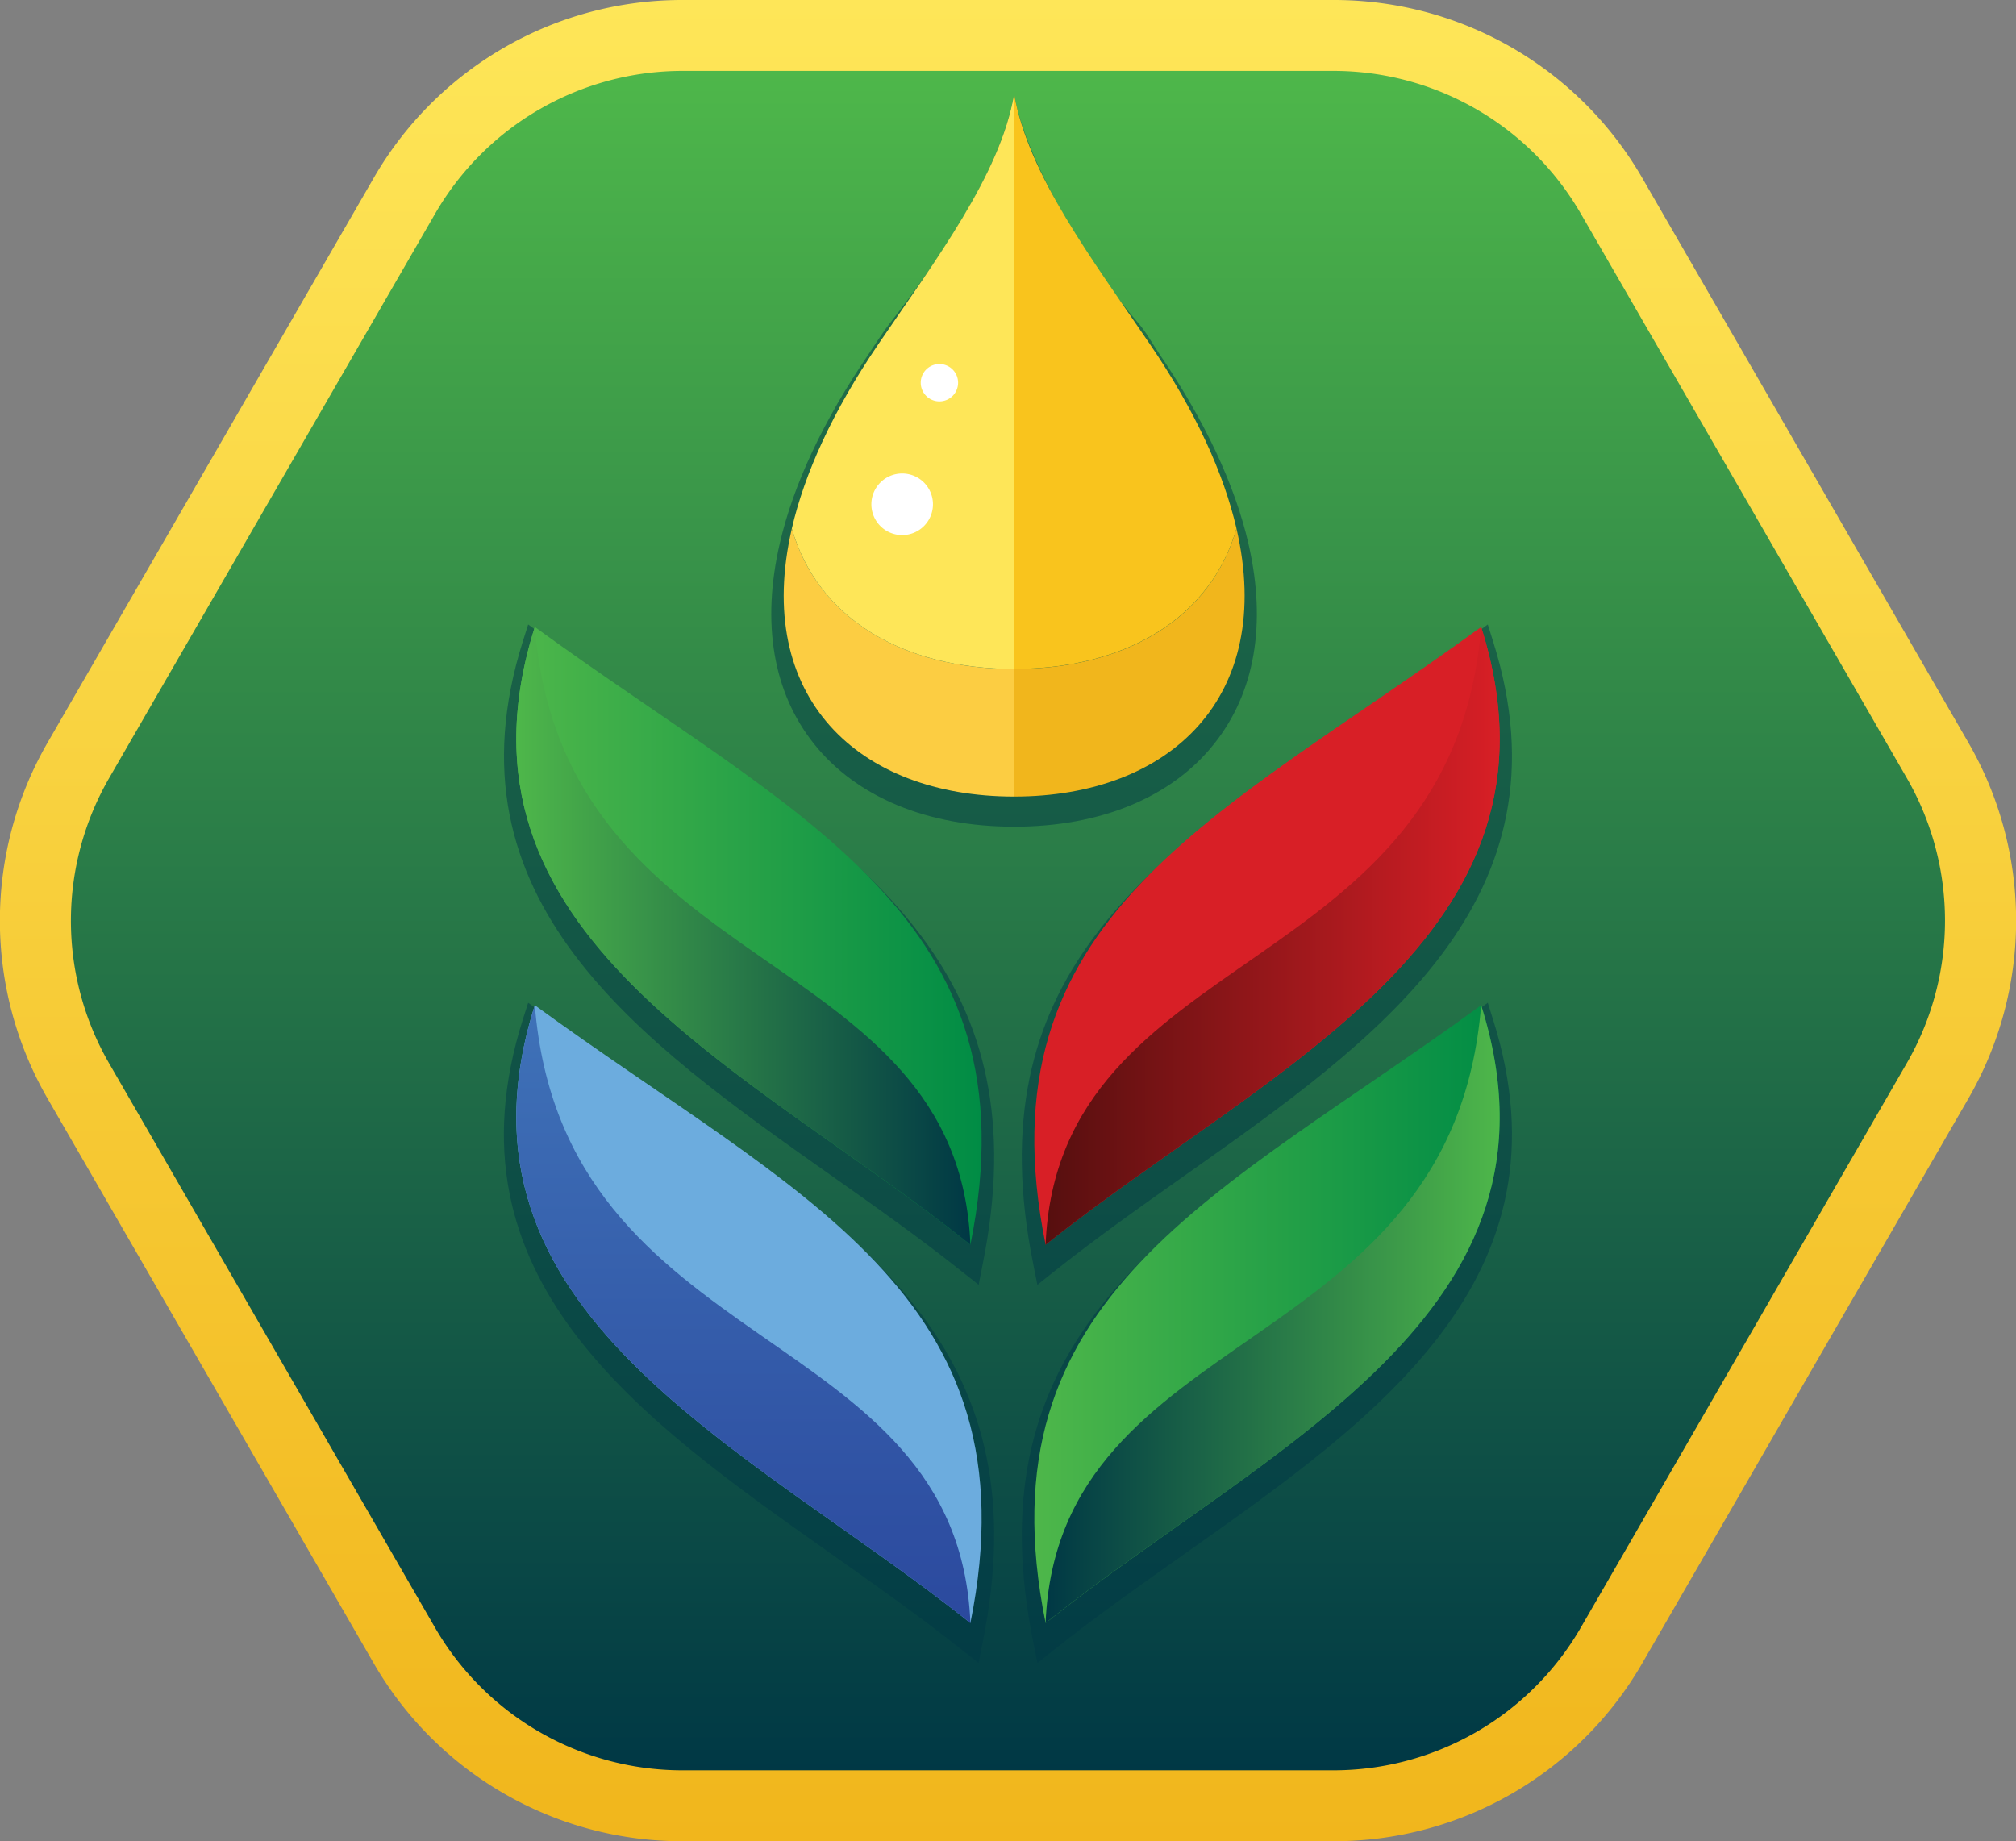 <svg xmlns="http://www.w3.org/2000/svg" xmlns:xlink="http://www.w3.org/1999/xlink" viewBox="0 0 519.1 474.1"><rect x="0" y="0" width="519.1" height="474.1" fill="#808080" stroke="none"/><defs><style>.cls-1{fill:url(#linear-gradient);}.cls-2{fill:url(#linear-gradient-2);}.cls-3{opacity:0.5;}.cls-4{fill:#003845;}.cls-5{fill:url(#linear-gradient-3);}.cls-6{fill:url(#linear-gradient-4);}.cls-7{fill:#d81f26;}.cls-8{fill:url(#New_Gradient_Swatch_1);}.cls-9{fill:#6cacde;}.cls-10{fill:url(#linear-gradient-5);}.cls-11{fill:url(#linear-gradient-6);}.cls-12{fill:url(#linear-gradient-7);}.cls-13{fill:#fccd42;}.cls-14{fill:#fee658;}.cls-15{fill:#f1b61c;}.cls-16{fill:#f9c41d;}.cls-17{fill:#fff;}</style><linearGradient id="linear-gradient" x1="-1856.78" y1="2567.11" x2="-1382.68" y2="2567.11" gradientTransform="translate(2826.66 1856.78) rotate(90)" gradientUnits="userSpaceOnUse"><stop offset="0" stop-color="#fee658"/><stop offset="1" stop-color="#f1b61c"/></linearGradient><linearGradient id="linear-gradient-2" x1="-1838.52" y1="2567.11" x2="-1400.94" y2="2567.11" gradientTransform="translate(2826.66 1856.78) rotate(90)" gradientUnits="userSpaceOnUse"><stop offset="0" stop-color="#4eb74a"/><stop offset="1" stop-color="#003845"/></linearGradient><linearGradient id="linear-gradient-3" x1="132.95" y1="240.97" x2="252.77" y2="240.97" gradientUnits="userSpaceOnUse"><stop offset="0" stop-color="#4eb74a"/><stop offset="1" stop-color="#008c45"/></linearGradient><linearGradient id="linear-gradient-4" x1="132.95" y1="240.97" x2="249.87" y2="240.97" gradientTransform="matrix(1, 0, 0, 1, 0, 0)" xlink:href="#linear-gradient-2"/><linearGradient id="New_Gradient_Swatch_1" x1="721.69" y1="240.97" x2="838.61" y2="240.97" gradientTransform="matrix(-1, 0, 0, 1, 1107.84, 0)" gradientUnits="userSpaceOnUse"><stop offset="0" stop-color="#d81f26"/><stop offset="1" stop-color="#560f0f"/></linearGradient><linearGradient id="linear-gradient-5" x1="191.41" y1="417.91" x2="191.41" y2="258.84" gradientUnits="userSpaceOnUse"><stop offset="0" stop-color="#2b499e"/><stop offset="1" stop-color="#3f72b8"/></linearGradient><linearGradient id="linear-gradient-6" x1="266.33" y1="338.37" x2="386.15" y2="338.37" xlink:href="#linear-gradient-3"/><linearGradient id="linear-gradient-7" x1="721.69" y1="338.37" x2="838.61" y2="338.37" gradientTransform="matrix(-1, 0, 0, 1, 1107.84, 0)" xlink:href="#linear-gradient-2"/></defs><g id="Layer_2" data-name="Layer 2"><g id="Layer_1-2" data-name="Layer 1"><path class="cls-1" d="M422.85,45.81l84,145.43a91.58,91.58,0,0,1,0,91.61l-84,145.44a91.59,91.59,0,0,1-79.33,45.81H175.58a91.61,91.61,0,0,1-79.34-45.81l-84-145.44a91.63,91.63,0,0,1,0-91.61l84-145.43A91.61,91.61,0,0,1,175.58,0H343.52A91.59,91.59,0,0,1,422.85,45.81Z"/><path class="cls-2" d="M18.26,237.05a73.47,73.47,0,0,1,9.83-36.68l84-145.43a73.59,73.59,0,0,1,63.53-36.68H343.51A73.56,73.56,0,0,1,407,54.94l84,145.43a73.4,73.4,0,0,1,0,73.35L407,419.16a73.56,73.56,0,0,1-63.53,36.68H175.58a73.59,73.59,0,0,1-63.53-36.68l-84-145.44A73.4,73.4,0,0,1,18.26,237.05Z"/><g class="cls-3"><path class="cls-4" d="M247.87,327.57c-10.77-8.6-22.56-16.92-34-25C164.57,267.77,113.55,231.75,134.67,165L136,160.8l3.58,2.62c10.13,7.38,20.12,14.21,29.79,20.83C224.48,221.93,268,251.7,253,325.71l-1,5.12Z"/><path class="cls-4" d="M137.71,166c-25.17,79.54,54.83,113.3,112.16,159.08C267,240.39,205.23,215.21,137.71,166Z"/><path class="cls-4" d="M266.09,325.71c-15-74,28.53-103.78,83.63-141.47,9.66-6.61,19.65-13.44,29.78-20.82l3.59-2.62,1.33,4.24c21.12,66.71-29.9,102.73-79.23,137.55-11.41,8.06-23.19,16.38-34,25l-4.08,3.26Z"/><path class="cls-4" d="M269.23,325.08C326.56,279.3,406.56,245.54,381.38,166,313.86,215.21,252.06,240.39,269.23,325.08Z"/><path class="cls-4" d="M247.87,425c-10.77-8.6-22.57-16.92-34-25-49.34-34.83-100.35-70.84-79.23-137.55L136,258.2l3.58,2.62c10.13,7.38,20.12,14.21,29.79,20.82C224.48,319.33,268,349.1,253,423.11l-1,5.13Z"/><path class="cls-4" d="M137.71,263.4c-25.17,79.54,54.83,113.3,112.16,159.08C267,337.79,205.23,312.61,137.71,263.4Z"/><path class="cls-4" d="M266.09,423.11c-15-74,28.53-103.78,83.63-141.47,9.66-6.61,19.65-13.44,29.78-20.82l3.59-2.62,1.33,4.24c21.12,66.71-29.89,102.72-79.23,137.55-11.4,8.06-23.19,16.38-34,25l-4.08,3.27Z"/><path class="cls-4" d="M269.23,422.48c57.33-45.78,137.33-79.54,112.15-159.08C313.86,312.61,252.06,337.79,269.23,422.48Z"/><path class="cls-4" d="M261.13,212.87c-22.29,0-40.61-7.59-51.58-21.39-10.48-13.19-13.52-31-8.77-51.53,3.51-15.19,11.19-31.58,22.84-48.7,1.82-2.67,3.51-5.45,5.51-8,12.22-15.72,28.57-39.32,32-59C264,41.39,281,69.33,293,83.08c2.18,2.49,3.75,5.45,5.6,8.17,11.65,17.12,19.33,33.5,22.85,48.68l.08.38c4.63,20.37,1.57,38.06-8.86,51.17C301.75,205.28,283.43,212.87,261.13,212.87Z"/></g><path class="cls-5" d="M137.71,161.44C205.23,210.65,267,235.82,249.87,320.51,192.54,274.73,112.54,241,137.71,161.44Z"/><path class="cls-6" d="M137.71,161.44c7.38,91.37,109,81.25,112.16,159.07C192.54,274.73,112.54,241,137.71,161.44Z"/><path class="cls-7" d="M381.38,161.44c-67.52,49.21-129.32,74.38-112.15,159.07C326.56,274.73,406.56,241,381.38,161.44Z"/><path class="cls-8" d="M381.38,161.44c-7.37,91.37-109,81.25-112.15,159.07C326.56,274.73,406.56,241,381.38,161.44Z"/><path class="cls-9" d="M137.71,258.84C205.23,308.05,267,333.22,249.87,417.91,192.54,372.13,112.54,338.37,137.71,258.84Z"/><path class="cls-10" d="M137.71,258.84c7.38,91.37,109,81.25,112.16,159.07C192.54,372.13,112.54,338.37,137.71,258.84Z"/><path class="cls-11" d="M381.38,258.84c-67.52,49.21-129.32,74.38-112.15,159.07C326.56,372.13,406.56,338.37,381.38,258.84Z"/><path class="cls-12" d="M381.38,258.84c-7.37,91.37-109,81.25-112.15,159.07C326.56,372.13,406.56,338.37,381.38,258.84Z"/><path class="cls-13" d="M261.13,172.26v32.85c-40.2,0-67.26-25.68-57.24-69C210.53,159.23,232.51,172.26,261.13,172.26Z"/><path class="cls-14" d="M261.13,24.25v148c-28.62,0-50.6-13-57.24-36.16C207.15,122,214.33,106,226.26,88.49,241,66.8,257.52,45.06,261.13,24.25Z"/><path class="cls-15" d="M261.13,205.11V172.26c28.62,0,50.6-13,57.25-36.16C328.4,179.43,301.34,205.11,261.13,205.11Z"/><path class="cls-16" d="M318.38,136.08v0c-6.65,23.13-28.63,36.16-57.25,36.16v-148C264.75,45.06,281.27,66.8,296,88.49,307.94,106,315.11,122,318.38,136.08Z"/><path class="cls-17" d="M240.23,129.85a7.93,7.93,0,1,1-7.93-7.93A7.93,7.93,0,0,1,240.23,129.85Z"/><path class="cls-17" d="M246.7,98.54a4.81,4.81,0,1,1-4.81-4.8A4.81,4.81,0,0,1,246.7,98.54Z"/></g></g></svg>